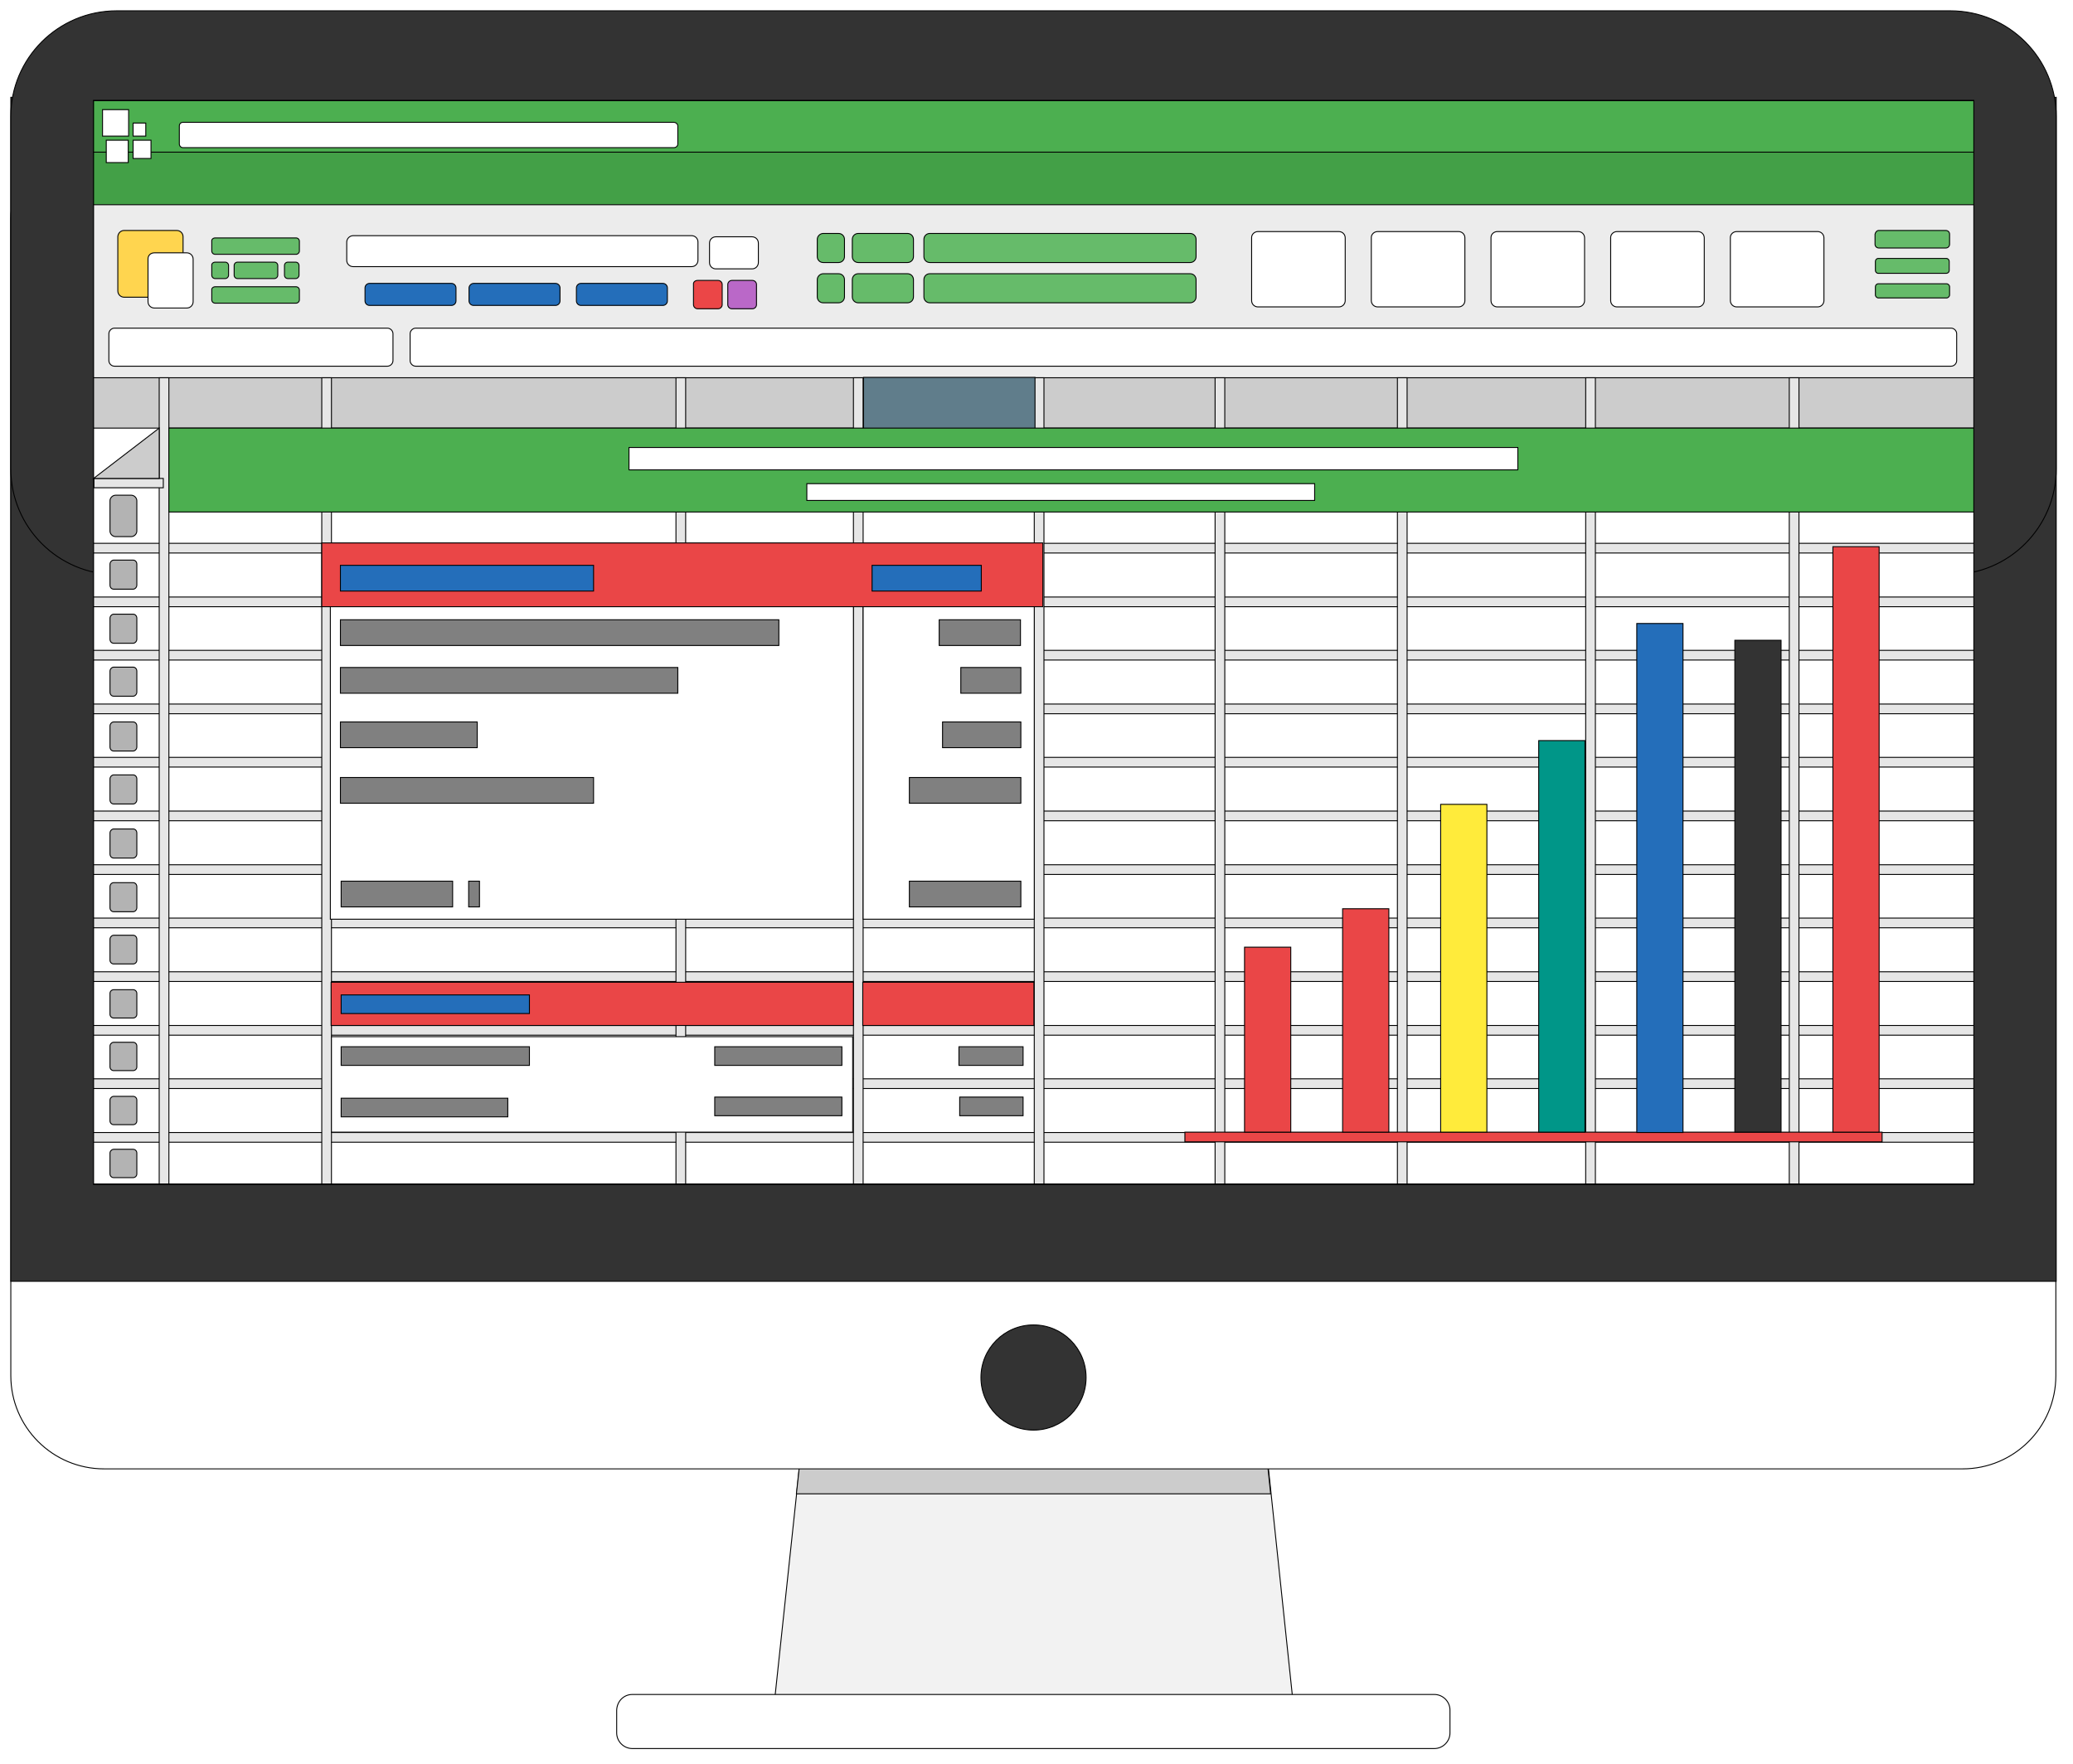 <?xml version="1.0" encoding="utf-8"?>
<!-- Generator: Adobe Illustrator 23.0.1, SVG Export Plug-In . SVG Version: 6.00 Build 0)  -->
<svg version="1.1" id="Layer_1" xmlns="http://www.w3.org/2000/svg" xmlns:xlink="http://www.w3.org/1999/xlink" x="0px" y="0px"
	 viewBox="0 0 556 473" style="enable-background:new 0 0 556 473;" xml:space="preserve">
<style type="text/css">
	.st0{fill:#F2F2F2;stroke:#000000;stroke-width:0.25;stroke-miterlimit:10;}
	.st1{fill:#CCCCCC;stroke:#000000;stroke-width:0.25;stroke-miterlimit:10;}
	.st2{fill:#FFFFFF;stroke:#000000;stroke-width:0.25;stroke-miterlimit:10;}
	.st3{fill:#333333;stroke:#000000;stroke-width:0.25;stroke-miterlimit:10;}
	.st4{fill:#ECECEC;stroke:#000000;stroke-width:0.25;stroke-miterlimit:10;}
	.st5{fill:#246EBA;stroke:#000000;stroke-width:0.25;stroke-miterlimit:10;}
	.st6{fill:#43A047;stroke:#000000;stroke-width:0.25;stroke-miterlimit:10;}
	.st7{fill:#4CAF50;stroke:#000000;stroke-width:0.25;stroke-miterlimit:10;}
	.st8{fill:#FFD54F;stroke:#000000;stroke-width:0.25;stroke-miterlimit:10;}
	.st9{fill:#BA68C8;stroke:#000000;stroke-width:0.25;stroke-miterlimit:10;}
	.st10{fill:#eb4647;stroke:#000000;stroke-width:0.25;stroke-miterlimit:10;}
	.st11{fill:#66BB6A;stroke:#000000;stroke-width:0.25;stroke-miterlimit:10;}
	.st12{fill:#246EBA;stroke:#000000;stroke-width:0.25;stroke-miterlimit:10;}
	.st13{fill:#B3B3B3;stroke:#000000;stroke-width:0.25;stroke-miterlimit:10;}
	.st14{fill:#E6E6E6;stroke:#000000;stroke-width:0.25;stroke-miterlimit:10;}
	.st15{fill:#607D8B;stroke:#000000;stroke-width:0.25;stroke-miterlimit:10;}
	.st16{fill:#EA4647;stroke:#000000;stroke-width:0.25;stroke-miterlimit:10;}
	.st17{fill:#246EBA;stroke:#000000;stroke-width:0.25;stroke-miterlimit:10;}
	.st18{fill:#808080;stroke:#000000;stroke-width:0.25;stroke-miterlimit:10;}
	.st19{fill:#009688;stroke:#000000;stroke-width:0.25;stroke-miterlimit:10;}
	.st20{fill:#FFEB3B;stroke:#000000;stroke-width:0.25;stroke-miterlimit:10;}
</style>
<title>data</title>
<g>
	<g>
		<g id="Layer_1-2">
			<g>
				<path class="st0" d="M216.8,371.1l121.3,2.7l10,94.9H206.4L216.8,371.1z"/>
				<path class="st1" d="M216.8,371.1l-3.2,29.5h127.2l-2.8-26.8L216.8,371.1L216.8,371.1z"/>
				<path class="st2" d="M27.9,33.7h498.5c13.8,0,25,11.2,25,25v310.2c0,13.8-11.2,25-25,25H27.9c-13.8,0-25-11.2-25-25V58.7
					C3,44.9,14.1,33.7,27.9,33.7z"/>
				<path class="st3" d="M2.9,26.1v317.5h548.6V26.1H2.9z M15.8,42.5h520.4L466.4,304l-390-26.1L15.8,42.5z"/>
				<path class="st3" d="M31.3,2.9h491.8c15.7,0,28.4,12.7,28.4,28.4v94.4c0,15.7-12.7,28.4-28.4,28.4H31.3
					c-15.7,0-28.4-12.7-28.4-28.4V31.2C2.9,15.6,15.6,2.9,31.3,2.9z"/>
				<rect x="25.1" y="27" class="st4" width="504.2" height="290.5"/>
				<path class="st2" d="M169.6,454.4h215.1c2.3,0,4.2,1.9,4.2,4.2v6.1c0,2.3-1.9,4.2-4.2,4.2H169.6c-2.3,0-4.2-1.9-4.2-4.2v-6.1
					C165.5,456.2,167.3,454.4,169.6,454.4z"/>
				<circle class="st3" cx="277.2" cy="369.4" r="14.1"/>
				<rect x="25.1" y="27" class="st5" width="504.3" height="290.6"/>
				<rect x="25.1" y="27" class="st4" width="504.3" height="74.8"/>
				<rect x="25.1" y="307.9" class="st4" width="504.3" height="9.6"/>
				<rect x="25.1" y="27" class="st6" width="504.3" height="27.9"/>
				<rect x="25.1" y="27" class="st7" width="504.3" height="13.8"/>
				<rect x="27.5" y="29.4" class="st2" width="7" height="7.1"/>
				<rect x="28.5" y="37.6" class="st2" width="5.9" height="6"/>
				<rect x="35.7" y="33" class="st2" width="3.4" height="3.5"/>
				<rect x="35.7" y="37.6" class="st2" width="4.8" height="4.9"/>
				<path class="st2" d="M337.4,62.1h21.7c0.9,0,1.7,0.7,1.7,1.7v16.8c0,0.9-0.7,1.7-1.7,1.7h-21.7c-0.9,0-1.7-0.7-1.7-1.7V63.7
					C335.7,62.8,336.5,62.1,337.4,62.1z"/>
				<path class="st2" d="M369.5,62.1h21.7c0.9,0,1.7,0.7,1.7,1.7v16.8c0,0.9-0.7,1.7-1.7,1.7h-21.7c-0.9,0-1.7-0.7-1.7-1.7V63.7
					C367.8,62.8,368.6,62.1,369.5,62.1z"/>
				<path class="st2" d="M401.6,62.1h21.7c0.9,0,1.7,0.7,1.7,1.7v16.8c0,0.9-0.7,1.7-1.7,1.7h-21.7c-0.9,0-1.7-0.7-1.7-1.7V63.7
					C399.9,62.8,400.7,62.1,401.6,62.1z"/>
				<path class="st2" d="M433.7,62.1h21.7c0.9,0,1.7,0.7,1.7,1.7v16.8c0,0.9-0.7,1.7-1.7,1.7h-21.7c-0.9,0-1.7-0.7-1.7-1.7V63.7
					C432,62.8,432.8,62.1,433.7,62.1z"/>
				<path class="st2" d="M465.8,62.1h21.7c0.9,0,1.7,0.7,1.7,1.7v16.8c0,0.9-0.7,1.7-1.7,1.7h-21.7c-0.9,0-1.7-0.7-1.7-1.7V63.7
					C464.1,62.8,464.9,62.1,465.8,62.1z"/>
				<path class="st2" d="M94.7,63.2h90.8c0.9,0,1.7,0.7,1.7,1.7v4.9c0,0.9-0.7,1.7-1.7,1.7H94.7c-0.9,0-1.7-0.7-1.7-1.7v-4.9
					C93,64,93.8,63.2,94.7,63.2z"/>
				<path class="st2" d="M192,63.5h9.7c0.9,0,1.7,0.7,1.7,1.7v5.2c0,0.9-0.7,1.7-1.7,1.7H192c-0.9,0-1.7-0.7-1.7-1.7v-5.2
					C190.3,64.2,191.1,63.5,192,63.5z"/>
				<path class="st8" d="M33.3,61.8h14.1c0.9,0,1.7,0.7,1.7,1.7V78c0,0.9-0.7,1.7-1.7,1.7H33.3c-0.9,0-1.7-0.7-1.7-1.7V63.4
					C31.7,62.5,32.4,61.8,33.3,61.8z"/>
				<path class="st2" d="M41.4,67.8h8.7c0.9,0,1.7,0.7,1.7,1.7v11.4c0,0.9-0.7,1.7-1.7,1.7h-8.7c-0.9,0-1.7-0.7-1.7-1.7V69.4
					C39.7,68.5,40.4,67.8,41.4,67.8z"/>
				<path class="st9" d="M196.3,75.2h5.5c0.6,0,1.1,0.5,1.1,1.1v5.4c0,0.6-0.5,1.1-1.1,1.1h-5.5c-0.6,0-1.1-0.5-1.1-1.1v-5.4
					C195.2,75.7,195.7,75.2,196.3,75.2z"/>
				<path class="st10" d="M187.1,75.2h5.5c0.6,0,1.1,0.5,1.1,1.1v5.4c0,0.6-0.5,1.1-1.1,1.1h-5.5c-0.6,0-1.1-0.5-1.1-1.1v-5.4
					C185.9,75.7,186.4,75.2,187.1,75.2z"/>
				<path class="st11" d="M57.7,63.8h21.7c0.5,0,0.9,0.4,0.9,0.9v2.6c0,0.5-0.4,0.9-0.9,0.9H57.7c-0.5,0-0.9-0.4-0.9-0.9v-2.6
					C56.7,64.2,57.2,63.8,57.7,63.8z"/>
				<path class="st11" d="M77.2,70.3h2.1c0.5,0,0.9,0.4,0.9,0.9v2.6c0,0.5-0.4,0.9-0.9,0.9h-2.1c-0.5,0-0.9-0.4-0.9-0.9v-2.6
					C76.3,70.7,76.7,70.3,77.2,70.3z"/>
				<path class="st11" d="M57.7,76.9h21.7c0.5,0,0.9,0.4,0.9,0.9v2.6c0,0.5-0.4,0.9-0.9,0.9H57.7c-0.5,0-0.9-0.4-0.9-0.9v-2.6
					C56.7,77.3,57.2,76.9,57.7,76.9z"/>
				<path class="st11" d="M220.8,62.6h4.1c0.9,0,1.6,0.7,1.6,1.6v4.6c0,0.9-0.7,1.6-1.6,1.6h-4.1c-0.9,0-1.6-0.7-1.6-1.6v-4.6
					C219.2,63.3,220,62.6,220.8,62.6z"/>
				<path class="st11" d="M230.2,62.6h13.2c0.9,0,1.6,0.7,1.6,1.6v4.6c0,0.9-0.7,1.6-1.6,1.6h-13.2c-0.9,0-1.6-0.7-1.6-1.6v-4.6
					C228.6,63.3,229.3,62.6,230.2,62.6z"/>
				<path class="st11" d="M249.4,62.6h69.8c0.9,0,1.6,0.7,1.6,1.6v4.6c0,0.9-0.7,1.6-1.6,1.6h-69.8c-0.9,0-1.6-0.7-1.6-1.6v-4.6
					C247.8,63.3,248.5,62.6,249.4,62.6z"/>
				<path class="st11" d="M220.8,73.4h4.1c0.9,0,1.6,0.7,1.6,1.6v4.6c0,0.9-0.7,1.6-1.6,1.6h-4.1c-0.9,0-1.6-0.7-1.6-1.6V75
					C219.2,74.1,220,73.4,220.8,73.4z"/>
				<path class="st11" d="M230.2,73.4h13.2c0.9,0,1.6,0.7,1.6,1.6v4.6c0,0.9-0.7,1.6-1.6,1.6h-13.2c-0.9,0-1.6-0.7-1.6-1.6V75
					C228.6,74.1,229.3,73.4,230.2,73.4z"/>
				<path class="st11" d="M249.4,73.4h69.8c0.9,0,1.6,0.7,1.6,1.6v4.6c0,0.9-0.7,1.6-1.6,1.6h-69.8c-0.9,0-1.6-0.7-1.6-1.6V75
					C247.8,74.1,248.5,73.4,249.4,73.4z"/>
				<path class="st12" d="M99.1,76h22c0.7,0,1.2,0.6,1.2,1.2v3.5c0,0.7-0.6,1.2-1.2,1.2h-22c-0.7,0-1.2-0.6-1.2-1.2v-3.5
					C97.9,76.6,98.4,76,99.1,76z"/>
				<path class="st12" d="M127,76h22c0.7,0,1.2,0.6,1.2,1.2v3.5c0,0.7-0.6,1.2-1.2,1.2h-22c-0.7,0-1.2-0.6-1.2-1.2v-3.5
					C125.8,76.6,126.4,76,127,76z"/>
				<path class="st12" d="M155.8,76h22c0.7,0,1.2,0.6,1.2,1.2v3.5c0,0.7-0.6,1.2-1.2,1.2h-22c-0.7,0-1.2-0.6-1.2-1.2v-3.5
					C154.6,76.6,155.1,76,155.8,76z"/>
				<path class="st11" d="M503.9,61.8h18c0.5,0,1,0.4,1,1v2.7c0,0.5-0.4,1-1,1h-18c-0.5,0-1-0.4-1-1v-2.7
					C503,62.3,503.4,61.8,503.9,61.8z"/>
				<path class="st11" d="M503.8,69.3H522c0.5,0,0.8,0.4,0.8,0.8v2.4c0,0.5-0.4,0.8-0.8,0.8h-18.2c-0.5,0-0.8-0.4-0.8-0.8v-2.4
					C503,69.7,503.3,69.3,503.8,69.3z"/>
				<path class="st11" d="M503.8,76.1h18.3c0.4,0,0.8,0.4,0.8,0.8v2.2c0,0.4-0.4,0.8-0.8,0.8h-18.3c-0.4,0-0.8-0.4-0.8-0.8v-2.2
					C503,76.5,503.3,76.1,503.8,76.1z"/>
				<rect x="28.8" y="309.9" class="st13" width="33.9" height="6"/>
				<rect x="519.5" y="309.4" class="st13" width="6" height="6.4"/>
				<rect x="493.2" y="309.4" class="st13" width="6" height="6.4"/>
				<rect x="25.1" y="101.3" class="st1" width="504.3" height="216.2"/>
				<path class="st2" d="M30.7,88h73.2c0.8,0,1.5,0.7,1.5,1.5v7.2c0,0.8-0.7,1.5-1.5,1.5H30.7c-0.8,0-1.5-0.7-1.5-1.5v-7.2
					C29.2,88.7,29.9,88,30.7,88z"/>
				<path class="st2" d="M111.5,88h411.8c0.8,0,1.5,0.7,1.5,1.5v7.2c0,0.8-0.7,1.5-1.5,1.5H111.5c-0.8,0-1.5-0.7-1.5-1.5v-7.2
					C110,88.7,110.7,88,111.5,88z"/>
				<rect x="25.1" y="114.8" class="st2" width="504.3" height="202.7"/>
				<rect x="25.1" y="145.7" class="st14" width="504.3" height="2.6"/>
				<rect x="25.1" y="160.1" class="st14" width="504.3" height="2.6"/>
				<rect x="25.1" y="174.4" class="st14" width="504.3" height="2.6"/>
				<rect x="25.1" y="188.8" class="st14" width="504.3" height="2.6"/>
				<rect x="25.1" y="203.1" class="st14" width="504.3" height="2.6"/>
				<rect x="25.1" y="217.5" class="st14" width="504.3" height="2.6"/>
				<rect x="25.1" y="231.9" class="st14" width="504.3" height="2.6"/>
				<rect x="25.1" y="246.2" class="st14" width="504.3" height="2.6"/>
				<rect x="25.1" y="260.6" class="st14" width="504.3" height="2.6"/>
				<rect x="25.1" y="275" class="st14" width="504.3" height="2.6"/>
				<rect x="25.1" y="289.3" class="st14" width="504.3" height="2.6"/>
				<rect x="25.1" y="303.7" class="st14" width="504.3" height="2.6"/>
				<rect x="42.7" y="101.3" class="st14" width="2.6" height="216.2"/>
				<rect x="86.3" y="101.3" class="st14" width="2.6" height="216.2"/>
				<rect x="181.3" y="101.3" class="st14" width="2.6" height="216.2"/>
				<rect x="228.9" y="101.3" class="st14" width="2.6" height="216.2"/>
				<rect x="277.4" y="101.3" class="st14" width="2.6" height="216.2"/>
				<rect x="325.9" y="101.3" class="st14" width="2.6" height="216.2"/>
				<rect x="374.8" y="101.3" class="st14" width="2.6" height="216.2"/>
				<rect x="425.3" y="101.3" class="st14" width="2.6" height="216.2"/>
				<rect x="479.9" y="101.3" class="st14" width="2.6" height="216.2"/>
				<rect x="231.6" y="101.2" class="st15" width="46" height="13.9"/>
				<rect x="45.3" y="114.8" class="st7" width="484.1" height="22.5"/>
				<rect x="25.2" y="128.3" class="st14" width="18.6" height="2.5"/>
				<path class="st1" d="M42.7,114.8l-17.6,13.5h17.6V114.8z"/>
				<rect x="88.6" y="157.6" class="st2" width="140.3" height="88.9"/>
				<rect x="231.5" y="157.6" class="st2" width="45.9" height="88.9"/>
				<rect x="86.3" y="145.6" class="st16" width="193.4" height="17.1"/>
				<rect x="91.3" y="151.6" class="st17" width="67.9" height="6.9"/>
				<rect x="233.9" y="151.6" class="st17" width="29.3" height="6.9"/>
				<rect x="91.3" y="166.2" class="st18" width="117.6" height="6.9"/>
				<rect x="91.3" y="179" class="st18" width="90.5" height="6.9"/>
				<rect x="91.3" y="193.6" class="st18" width="36.7" height="6.9"/>
				<rect x="91.3" y="208.5" class="st18" width="67.9" height="6.9"/>
				<rect x="251.9" y="166.2" class="st18" width="21.8" height="6.9"/>
				<rect x="257.7" y="179" class="st18" width="16.1" height="6.9"/>
				<rect x="252.8" y="193.6" class="st18" width="21" height="6.9"/>
				<rect x="243.9" y="208.5" class="st18" width="29.9" height="6.9"/>
				<rect x="243.9" y="236.3" class="st18" width="29.9" height="6.9"/>
				<rect x="91.5" y="236.3" class="st18" width="29.9" height="6.9"/>
				<rect x="125.7" y="236.3" class="st18" width="2.9" height="6.9"/>
				<path class="st13" d="M31,132.8h4.2c0.8,0,1.5,0.7,1.5,1.5v8.1c0,0.8-0.7,1.5-1.5,1.5H31c-0.8,0-1.5-0.7-1.5-1.5v-8.1
					C29.5,133.5,30.2,132.8,31,132.8z"/>
				<path class="st13" d="M30.5,150.2h5.2c0.6,0,1,0.5,1,1.1v5.6c0,0.6-0.5,1.1-1,1.1h-5.2c-0.6,0-1-0.5-1-1.1v-5.6
					C29.5,150.7,30,150.2,30.5,150.2z"/>
				<path class="st13" d="M30.5,164.7h5.2c0.6,0,1,0.5,1,1.1v5.6c0,0.6-0.5,1.1-1,1.1h-5.2c-0.6,0-1-0.5-1-1.1v-5.6
					C29.5,165.2,30,164.7,30.5,164.7z"/>
				<path class="st13" d="M30.5,178.9h5.2c0.6,0,1,0.5,1,1.1v5.6c0,0.6-0.5,1.1-1,1.1h-5.2c-0.6,0-1-0.5-1-1.1V180
					C29.5,179.4,30,178.9,30.5,178.9z"/>
				<path class="st13" d="M30.5,193.6h5.2c0.6,0,1,0.5,1,1.1v5.6c0,0.6-0.5,1.1-1,1.1h-5.2c-0.6,0-1-0.5-1-1.1v-5.6
					C29.5,194.1,30,193.6,30.5,193.6z"/>
				<path class="st13" d="M30.5,207.8h5.2c0.6,0,1,0.5,1,1.1v5.6c0,0.6-0.5,1.1-1,1.1h-5.2c-0.6,0-1-0.5-1-1.1v-5.6
					C29.5,208.3,30,207.8,30.5,207.8z"/>
				<path class="st13" d="M30.5,222.3h5.2c0.6,0,1,0.5,1,1.1v5.6c0,0.6-0.5,1.1-1,1.1h-5.2c-0.6,0-1-0.5-1-1.1v-5.6
					C29.5,222.8,30,222.3,30.5,222.3z"/>
				<path class="st13" d="M30.5,236.7h5.2c0.6,0,1,0.5,1,1.1v5.6c0,0.6-0.5,1.1-1,1.1h-5.2c-0.6,0-1-0.5-1-1.1v-5.6
					C29.5,237.1,30,236.7,30.5,236.7z"/>
				<path class="st13" d="M30.5,250.8h5.2c0.6,0,1,0.5,1,1.1v5.6c0,0.6-0.5,1-1,1h-5.2c-0.6,0-1-0.5-1-1v-5.6
					C29.5,251.3,30,250.8,30.5,250.8z"/>
				<path class="st13" d="M30.5,265.4h5.2c0.6,0,1,0.5,1,1v5.6c0,0.6-0.5,1-1,1h-5.2c-0.6,0-1-0.5-1-1v-5.6
					C29.5,265.8,30,265.4,30.5,265.4z"/>
				<path class="st13" d="M30.5,279.5h5.2c0.6,0,1,0.5,1,1v5.6c0,0.6-0.5,1-1,1h-5.2c-0.6,0-1-0.5-1-1v-5.6
					C29.5,280,30,279.5,30.5,279.5z"/>
				<path class="st13" d="M30.5,294h5.2c0.6,0,1,0.5,1,1v5.6c0,0.6-0.5,1-1,1h-5.2c-0.6,0-1-0.5-1-1V295C29.5,294.5,30,294,30.5,294
					z"/>
				<path class="st13" d="M30.5,308.2h5.2c0.6,0,1,0.5,1,1v5.6c0,0.6-0.5,1-1,1h-5.2c-0.6,0-1-0.5-1-1v-5.6
					C29.5,308.7,30,308.2,30.5,308.2z"/>
				<path class="st2" d="M49.1,32.8h131.6c0.6,0,1.1,0.5,1.1,1v4.8c0,0.6-0.5,1-1.1,1H49.1c-0.6,0-1-0.5-1-1v-4.8
					C48.1,33.2,48.5,32.8,49.1,32.8z"/>
				<path class="st11" d="M57.7,70.3h2.7c0.5,0,0.9,0.4,0.9,0.9v2.6c0,0.5-0.4,0.9-0.9,0.9h-2.7c-0.5,0-0.9-0.4-0.9-0.9v-2.6
					C56.7,70.7,57.2,70.3,57.7,70.3z"/>
				<path class="st11" d="M63.7,70.3h9.9c0.5,0,0.9,0.4,0.9,0.9v2.6c0,0.5-0.4,0.9-0.9,0.9h-9.9c-0.5,0-0.9-0.4-0.9-0.9v-2.6
					C62.8,70.7,63.2,70.3,63.7,70.3z"/>
				<rect x="88.9" y="278" class="st2" width="139.8" height="25.6"/>
				<rect x="88.8" y="263.4" class="st16" width="140.1" height="11.6"/>
				<rect x="91.5" y="266.8" class="st17" width="50.5" height="5"/>
				<rect x="91.5" y="280.7" class="st18" width="50.5" height="5"/>
				<rect x="91.5" y="294.5" class="st18" width="44.7" height="5"/>
				<rect x="191.7" y="280.7" class="st18" width="34.1" height="5"/>
				<rect x="191.7" y="294.2" class="st18" width="34.1" height="5"/>
				<rect x="317.8" y="303.6" class="st16" width="187" height="2.6"/>
				<rect x="491.6" y="146.6" class="st16" width="12.4" height="157"/>
				<rect x="465.3" y="171.7" class="st3" width="12.4" height="131.9"/>
				<rect x="439" y="167.2" class="st17" width="12.4" height="136.5"/>
				<rect x="412.7" y="198.6" class="st19" width="12.4" height="105"/>
				<rect x="386.4" y="215.7" class="st20" width="12.4" height="87.9"/>
				<rect x="360.1" y="243.7" class="st16" width="12.4" height="59.9"/>
				<rect x="333.8" y="254" class="st16" width="12.4" height="49.6"/>
				<rect x="168.7" y="120" class="st2" width="238.4" height="6"/>
				<rect x="216.4" y="129.7" class="st2" width="136.2" height="4.5"/>
				<rect x="231.4" y="263.4" class="st16" width="45.9" height="11.6"/>
				<rect x="257.2" y="280.7" class="st18" width="17.2" height="5"/>
				<rect x="257.4" y="294.2" class="st18" width="17" height="5"/>
			</g>
		</g>
	</g>
</g>
</svg>
